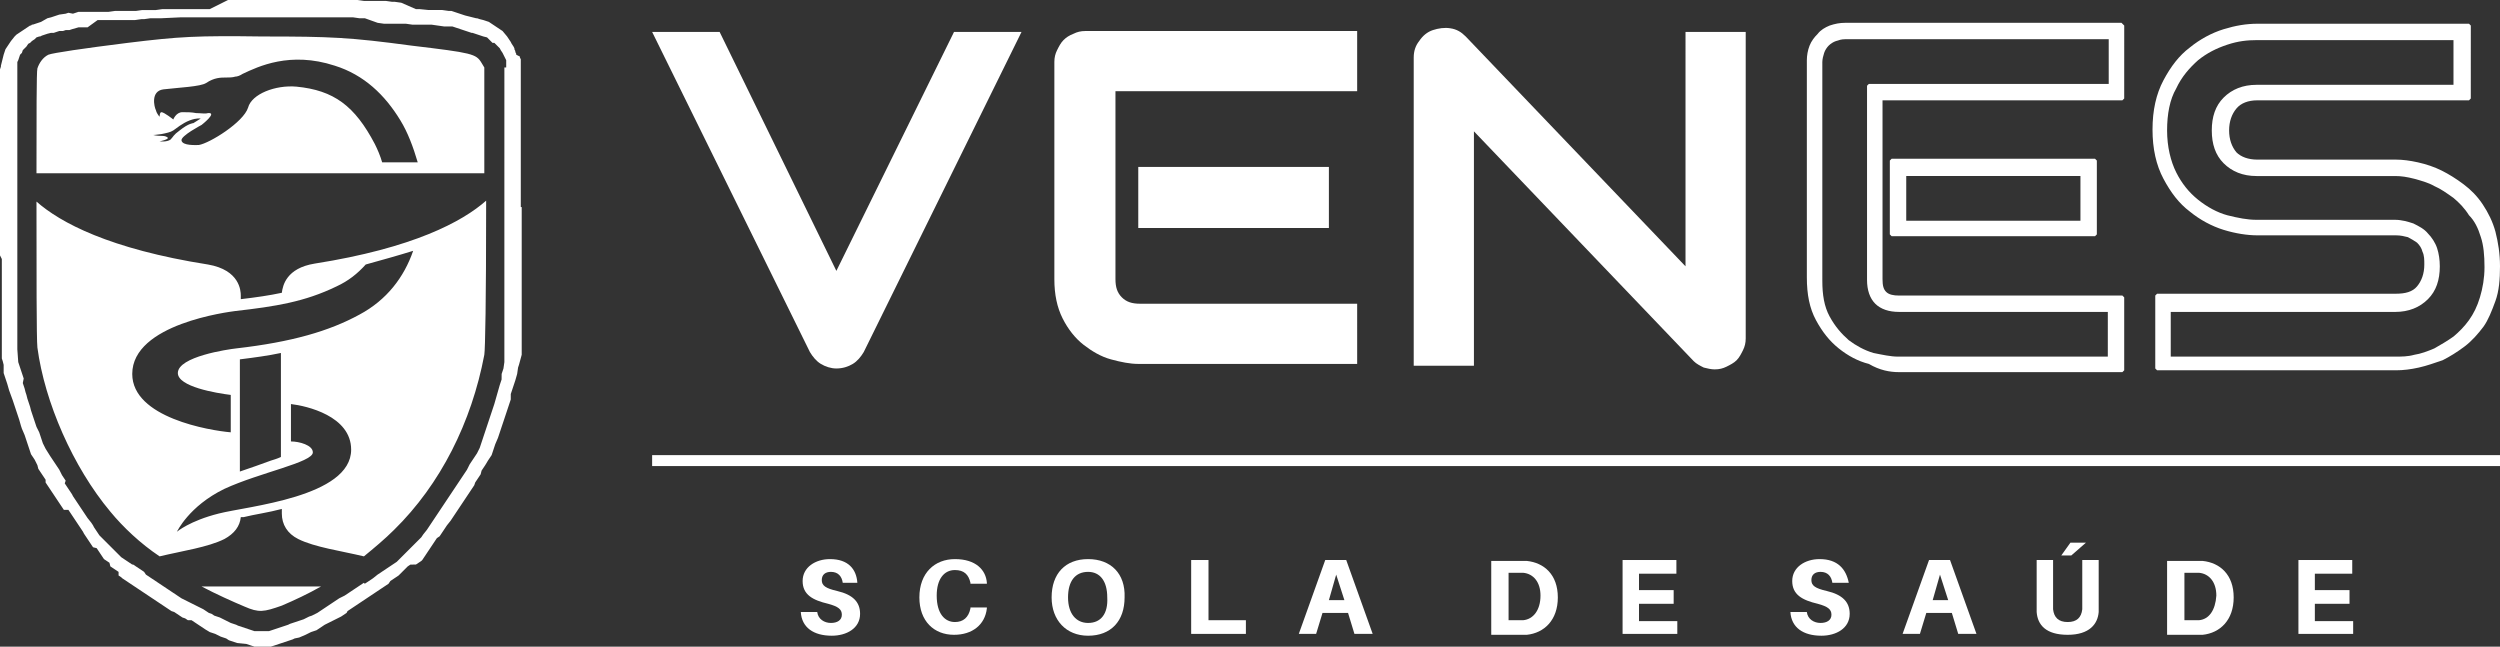 <?xml version="1.0" encoding="utf-8"?>
<!-- Generator: Adobe Illustrator 25.2.1, SVG Export Plug-In . SVG Version: 6.00 Build 0)  -->
<svg version="1.1" id="Camada_1" xmlns="http://www.w3.org/2000/svg" xmlns:xlink="http://www.w3.org/1999/xlink" x="0px" y="0px"
	 viewBox="0 0 274.1 70.9" style="enable-background:new 0 0 274.1 70.9;" xml:space="preserve">
<rect x="0" y="0" width="274.1" height="70.9" fill="#333333" stroke="none"/>
<style type="text/css">
	.st0{fill:#FFFFFF;}
	.st1{fill-rule:evenodd;clip-rule:evenodd;fill:#FFFFFF;}
</style>
<g>
	<line class="st0" x1="119.2" y1="18.8" x2="119.2" y2="16.3"/>
	<g>
		<path class="st0" d="M91,61.3c-1.6,0-3,0.9-3,2.4c0,1.5,1.1,2.1,2.8,2.5c1.1,0.3,1.5,0.6,1.5,1.2c0,0.6-0.5,0.9-1.2,0.9
			c-0.7,0-1.4-0.4-1.5-1.2h-1.8c0.1,1.7,1.4,2.6,3.4,2.6c1.6,0,3.1-0.8,3.1-2.4c0-1.3-0.8-2.1-2.5-2.5c-1.3-0.3-1.7-0.6-1.7-1.2
			c0-0.6,0.4-0.9,1-0.9c0.8,0,1.2,0.5,1.3,1.2H94C93.9,62.4,93,61.3,91,61.3z"/>
		<path class="st0" d="M104.7,61.3c-2.2,0-3.9,1.5-3.9,4.2c0,2.6,1.6,4.1,3.8,4.1c2,0,3.4-1.1,3.6-2.9l0-0.1h-1.8l0,0.1
			c-0.2,1-0.8,1.5-1.7,1.5c-1.1,0-2-0.9-2-2.9c0-1.8,0.8-2.8,2-2.8c1,0,1.5,0.5,1.7,1.4l0,0.1h1.8l0-0.1
			C108.1,62.5,107,61.3,104.7,61.3z"/>
		<path class="st0" d="M119.3,68.3c-1.3,0-2.2-1-2.2-2.8c0-1.8,0.8-2.8,2.2-2.8c1.3,0,2.1,1,2.1,2.8
			C121.5,67.3,120.7,68.3,119.3,68.3z M119.3,61.3c-2.5,0-4,1.6-4,4.2c0,2.5,1.6,4.2,4,4.2c2.5,0,4-1.6,4-4.2
			C123.4,62.9,121.8,61.3,119.3,61.3z"/>
		<polygon class="st0" points="136.6,68 132.5,68 132.5,61.4 130.6,61.4 130.6,69.5 136.6,69.5 		"/>
		<path class="st0" d="M146.5,63l0.9,2.8h-1.7L146.5,63z M147.8,67.2l0.7,2.3h2l-2.9-8.1h-2.3l-2.9,8.1h1.9l0.7-2.3H147.8z"/>
		<path class="st0" d="M167,68c-0.3,0-0.5,0-0.8,0h-0.8v-5.2h0.8c0.3,0,0.5,0,0.8,0c1.1,0.1,1.9,1,1.9,2.5
			C168.9,66.9,168.1,67.9,167,68z M167.4,61.5c-0.4,0-0.6,0-1,0h-2.9v8.1h2.9c0.4,0,0.6,0,1,0c1.9-0.2,3.4-1.6,3.4-4.1
			S169.3,61.7,167.4,61.5z"/>
		<polygon class="st0" points="183.9,68.1 179.7,68.1 179.7,66.2 183.5,66.2 183.5,64.7 179.7,64.7 179.7,62.9 183.8,62.9 
			183.8,61.4 177.9,61.4 177.9,69.5 183.9,69.5 		"/>
		<path class="st0" d="M199.5,61.3c-1.6,0-3,0.9-3,2.4c0,1.5,1.1,2.1,2.8,2.5c1.1,0.3,1.5,0.6,1.5,1.2c0,0.6-0.5,0.9-1.2,0.9
			c-0.7,0-1.4-0.4-1.5-1.2h-1.8c0.1,1.7,1.4,2.6,3.4,2.6c1.6,0,3.1-0.8,3.1-2.4c0-1.3-0.8-2.1-2.5-2.5c-1.3-0.3-1.7-0.6-1.7-1.2
			c0-0.6,0.4-0.9,1-0.9c0.8,0,1.2,0.5,1.3,1.2h1.8C202.4,62.4,201.5,61.3,199.5,61.3z"/>
		<path class="st0" d="M212.7,63l0.9,2.8h-1.7L212.7,63z M214,67.2l0.7,2.3h2l-2.9-8.1h-2.3l-2.9,8.1h1.9l0.7-2.3H214z"/>
		<path class="st0" d="M230.1,61.4h-1.8v4.9c0,0.2,0,0.4,0,0.5c-0.1,0.9-0.6,1.4-1.6,1.4c-1,0-1.5-0.5-1.6-1.4c0-0.2,0-0.3,0-0.5
			v-4.9h-1.8v4.7c0,0.4,0,0.6,0,1c0.1,1.4,1,2.5,3.4,2.5c2.4,0,3.3-1.2,3.4-2.5c0-0.4,0-0.7,0-1V61.4z M227.1,60.9l1.6-1.4H227
			l-1,1.4H227.1z"/>
		<path class="st0" d="M241.1,68c-0.3,0-0.5,0-0.8,0h-0.8v-5.2h0.8c0.3,0,0.6,0,0.8,0c1.1,0.1,1.9,1,1.9,2.5
			C242.9,66.9,242.2,67.9,241.1,68z M241.5,61.5c-0.4,0-0.6,0-1,0h-2.9v8.1h2.9c0.4,0,0.6,0,1,0c1.9-0.2,3.4-1.6,3.4-4.1
			S243.4,61.7,241.5,61.5z"/>
		<polygon class="st0" points="258,68.1 253.8,68.1 253.8,66.2 257.6,66.2 257.6,64.7 253.8,64.7 253.8,62.9 257.9,62.9 257.9,61.4 
			252,61.4 252,69.5 258,69.5 		"/>
	</g>
	<g>
		<rect x="71.5" y="49.9" class="st0" width="202.6" height="1.2"/>
		<path class="st0" d="M112,3.5L94.7,38.6c-0.3,0.5-0.7,1-1.2,1.3c-0.5,0.3-1.1,0.5-1.8,0.5c-0.6,0-1.2-0.2-1.7-0.5
			c-0.5-0.3-0.9-0.8-1.2-1.3L71.5,3.5h7.4l12.8,26.2l12.9-26.2H112z"/>
		<path class="st0" d="M148.6,39.9h-23.8c-0.9,0-1.9-0.2-3-0.5c-1.1-0.3-2.1-0.9-3-1.6c-0.9-0.7-1.7-1.7-2.3-2.9
			c-0.6-1.2-0.9-2.6-0.9-4.3V6.8c0-0.5,0.1-0.9,0.3-1.3c0.2-0.4,0.4-0.8,0.7-1.1c0.3-0.3,0.6-0.5,1.1-0.7c0.4-0.2,0.8-0.3,1.3-0.3
			h29.8v6.6h-26.5v20.6c0,0.9,0.2,1.5,0.7,2c0.5,0.5,1.1,0.7,2,0.7h23.8V39.9z M145.7,25h-20.9v-6.7h20.9V25z"/>
		<path class="st0" d="M191.4,37.1c0,0.5-0.1,0.9-0.3,1.3c-0.2,0.4-0.4,0.8-0.7,1.1c-0.3,0.3-0.7,0.5-1.1,0.7
			c-0.4,0.2-0.8,0.3-1.3,0.3c-0.4,0-0.8-0.1-1.2-0.2c-0.4-0.2-0.8-0.4-1.1-0.7l-24.1-25.2v25.7H155V6.3c0-0.7,0.2-1.3,0.6-1.8
			c0.4-0.6,0.9-1,1.5-1.2c0.6-0.2,1.3-0.3,1.9-0.2c0.7,0.1,1.2,0.4,1.7,0.9l24.1,25.2V3.5h6.6V37.1z"/>
		<path class="st1" d="M228.2,24.2H209v-4.9h19.1V24.2z M208.2,25.9H229c0,0,0.1,0,0.1,0c0,0,0.1,0,0.1,0c0,0,0.1,0,0.1,0
			c0,0,0.1,0,0.1,0c0,0,0.1,0,0.1,0c0,0,0,0,0.1,0c0,0,0,0,0.1,0c0,0,0,0,0.1-0.1c0,0,0,0,0.1-0.1c0,0,0,0,0-0.1c0,0,0,0,0-0.1
			c0,0,0-0.1,0-0.1c0,0,0,0,0-0.1c0,0,0-0.1,0-0.1c0,0,0-0.1,0-0.1c0,0,0-0.1,0-0.1v-6.7c0,0,0-0.1,0-0.1c0,0,0-0.1,0-0.1
			c0,0,0-0.1,0-0.1c0,0,0-0.1,0-0.1c0,0,0-0.1,0-0.1c0,0,0,0,0-0.1c0,0,0,0,0-0.1c0,0,0,0-0.1-0.1c0,0,0,0-0.1-0.1c0,0,0,0-0.1,0
			c0,0,0,0-0.1,0c0,0,0,0-0.1,0c0,0-0.1,0-0.1,0c0,0-0.1,0-0.1,0c0,0-0.1,0-0.1,0c0,0-0.1,0-0.1,0h-20.9c0,0-0.1,0-0.1,0
			c0,0-0.1,0-0.1,0c0,0-0.1,0-0.1,0c0,0-0.1,0-0.1,0c0,0-0.1,0-0.1,0c0,0,0,0-0.1,0c0,0,0,0-0.1,0c0,0,0,0-0.1,0.1c0,0,0,0-0.1,0.1
			c0,0,0,0,0,0.1c0,0,0,0,0,0.1c0,0,0,0,0,0.1c0,0,0,0.1,0,0.1c0,0,0,0.1,0,0.1c0,0,0,0.1,0,0.1c0,0,0,0.1,0,0.1V25c0,0,0,0.1,0,0.1
			c0,0,0,0.1,0,0.1c0,0,0,0.1,0,0.1c0,0,0,0.1,0,0.1c0,0,0,0.1,0,0.1c0,0,0,0,0,0.1c0,0,0,0,0,0.1c0,0,0,0,0.1,0.1c0,0,0,0,0.1,0.1
			c0,0,0,0,0.1,0c0,0,0,0,0.1,0c0,0,0,0,0.1,0c0,0,0.1,0,0.1,0c0,0,0.1,0,0.1,0C208,25.9,208.1,25.9,208.2,25.9
			C208.1,25.9,208.1,25.9,208.2,25.9z M231.1,39.1h-23c-0.8,0-1.7-0.2-2.7-0.4c-1-0.3-1.9-0.8-2.7-1.4c-0.8-0.7-1.5-1.5-2.1-2.6
			c-0.6-1.1-0.8-2.4-0.8-3.9V6.8c0-0.3,0.1-0.7,0.2-1c0.1-0.3,0.3-0.6,0.5-0.8c0.2-0.2,0.5-0.4,0.8-0.5c0.3-0.1,0.6-0.2,1-0.2h28.9
			v4.9h-25.6c0,0-0.1,0-0.1,0c0,0-0.1,0-0.1,0c0,0-0.1,0-0.1,0c0,0-0.1,0-0.1,0c0,0-0.1,0-0.1,0c0,0,0,0-0.1,0c0,0,0,0-0.1,0
			c0,0,0,0-0.1,0.1c0,0,0,0-0.1,0.1c0,0,0,0,0,0.1c0,0,0,0,0,0.1c0,0,0,0,0,0.1c0,0,0,0.1,0,0.1c0,0,0,0.1,0,0.1c0,0,0,0.1,0,0.1
			c0,0,0,0.1,0,0.1v20.6c0,1.1,0.3,2,0.9,2.6c0.6,0.6,1.5,0.9,2.6,0.9h22.9V39.1z M208.2,40.8H232c0,0,0.1,0,0.1,0c0,0,0.1,0,0.1,0
			c0,0,0.1,0,0.1,0c0,0,0.1,0,0.1,0c0,0,0,0,0.1,0c0,0,0,0,0.1,0c0,0,0,0,0.1,0c0,0,0,0,0.1-0.1c0,0,0,0,0.1-0.1c0,0,0,0,0-0.1
			c0,0,0,0,0-0.1c0,0,0-0.1,0-0.1c0,0,0,0,0-0.1c0,0,0-0.1,0-0.1c0,0,0-0.1,0-0.1c0,0,0-0.1,0-0.1v-6.6c0,0,0-0.1,0-0.1
			c0,0,0-0.1,0-0.1c0,0,0-0.1,0-0.1c0,0,0-0.1,0-0.1c0,0,0,0,0-0.1c0,0,0,0,0-0.1c0,0,0,0,0-0.1c0,0,0,0-0.1-0.1c0,0,0,0-0.1-0.1
			c0,0,0,0-0.1,0c0,0,0,0-0.1,0c0,0-0.1,0-0.1,0c0,0-0.1,0-0.1,0c0,0-0.1,0-0.1,0c0,0-0.1,0-0.1,0c0,0-0.1,0-0.1,0h-23.8
			c-0.6,0-1.1-0.1-1.4-0.4c-0.3-0.3-0.4-0.7-0.4-1.4V11H232c0,0,0.1,0,0.1,0c0,0,0.1,0,0.1,0c0,0,0.1,0,0.1,0c0,0,0.1,0,0.1,0
			c0,0,0,0,0.1,0c0,0,0,0,0.1,0c0,0,0,0,0.1,0c0,0,0,0,0.1-0.1c0,0,0,0,0.1-0.1c0,0,0,0,0-0.1c0,0,0,0,0-0.1c0,0,0,0,0-0.1
			c0,0,0-0.1,0-0.1c0,0,0-0.1,0-0.1c0,0,0-0.1,0-0.1c0,0,0-0.1,0-0.1V3.5c0,0,0-0.1,0-0.1c0,0,0-0.1,0-0.1c0,0,0-0.1,0-0.1
			c0,0,0-0.1,0-0.1c0,0,0-0.1,0-0.1c0,0,0,0,0-0.1c0,0,0,0,0-0.1c0,0,0,0-0.1-0.1c0,0,0,0-0.1-0.1c0,0,0,0-0.1-0.1c0,0,0,0-0.1,0
			c0,0-0.1,0-0.1,0c0,0-0.1,0-0.1,0c0,0-0.1,0-0.1,0c0,0-0.1,0-0.1,0c0,0-0.1,0-0.1,0h-29.7c-0.6,0-1.1,0.1-1.7,0.3
			c-0.5,0.2-1,0.5-1.3,0.9c-0.4,0.4-0.7,0.8-0.9,1.3c-0.2,0.5-0.3,1.1-0.3,1.6v23.8c0,1.9,0.3,3.4,1,4.7c0.7,1.3,1.5,2.3,2.5,3.1
			c1,0.8,2.1,1.4,3.3,1.7C206.1,40.6,207.2,40.8,208.2,40.8z"/>
		<path class="st1" d="M272,26c0.3,0.9,0.4,2,0.4,3.3c0,1.2-0.2,2.3-0.5,3.3c-0.3,1-0.7,1.8-1.2,2.5c-0.5,0.7-1.1,1.3-1.7,1.8
			c-0.7,0.5-1.4,0.9-2.1,1.3c-0.7,0.3-1.5,0.6-2.2,0.7c-0.7,0.2-1.4,0.2-2.1,0.2H238v-4.9h24.6c1.5,0,2.7-0.5,3.6-1.4
			c0.9-0.9,1.3-2.1,1.3-3.6c0-0.7-0.1-1.4-0.3-2c-0.2-0.6-0.6-1.2-1-1.6c-0.4-0.5-1-0.8-1.6-1.1c-0.6-0.2-1.3-0.4-2-0.4h-15.2
			c-1,0-2-0.2-3.2-0.5c-1.1-0.3-2.2-0.9-3.2-1.7c-1-0.8-1.8-1.8-2.4-3c-0.6-1.2-1-2.8-1-4.6c0-1.8,0.3-3.4,1-4.6
			c0.6-1.3,1.5-2.3,2.4-3.1c1-0.8,2-1.3,3.2-1.7c1.2-0.4,2.2-0.5,3.2-0.5h21.6v4.9h-21.6c-1.5,0-2.7,0.5-3.6,1.4
			c-0.9,0.9-1.3,2.1-1.3,3.6c0,1.5,0.4,2.7,1.3,3.6c0.9,0.9,2.1,1.4,3.6,1.4h15.2c0.7,0,1.3,0.1,2.1,0.3c0.7,0.2,1.5,0.4,2.2,0.8
			c0.7,0.3,1.4,0.8,2.1,1.3c0.6,0.5,1.2,1.1,1.7,1.9C271.3,24.2,271.7,25,272,26z M273.6,33c0.4-1.1,0.5-2.4,0.5-3.8
			c0-1.4-0.2-2.6-0.5-3.8c-0.3-1.1-0.8-2.1-1.4-3c-0.6-0.9-1.3-1.6-2.1-2.2c-0.8-0.6-1.6-1.1-2.4-1.5c-0.8-0.4-1.7-0.7-2.6-0.9
			c-0.9-0.2-1.7-0.3-2.4-0.3c0,0,0,0,0,0h-15.2c-1,0-1.8-0.3-2.3-0.8c-0.5-0.6-0.8-1.4-0.8-2.4c0-1,0.3-1.8,0.8-2.4
			c0.5-0.6,1.3-0.9,2.3-0.9h22.5c0,0,0.1,0,0.1,0c0,0,0.1,0,0.1,0c0,0,0.1,0,0.1,0c0,0,0.1,0,0.1,0c0,0,0.1,0,0.1,0c0,0,0,0,0.1,0
			c0,0,0,0,0.1,0c0,0,0,0,0.1-0.1c0,0,0,0,0.1-0.1c0,0,0,0,0-0.1c0,0,0,0,0-0.1c0,0,0,0,0-0.1c0,0,0-0.1,0-0.1c0,0,0-0.1,0-0.1
			c0,0,0-0.1,0-0.1c0,0,0-0.1,0-0.1V3.5c0,0,0-0.1,0-0.1c0,0,0-0.1,0-0.1c0,0,0-0.1,0-0.1c0,0,0-0.1,0-0.1c0,0,0-0.1,0-0.1
			c0,0,0,0,0-0.1c0,0,0,0,0-0.1c0,0,0,0-0.1-0.1c0,0,0,0-0.1-0.1c0,0,0,0-0.1,0c0,0,0,0-0.1,0c0,0-0.1,0-0.1,0c0,0,0,0-0.1,0
			c0,0-0.1,0-0.1,0c0,0-0.1,0-0.1,0c0,0-0.1,0-0.1,0h-22.5c-1.2,0-2.4,0.2-3.7,0.6c-1.3,0.4-2.6,1.1-3.7,2c-1.2,0.9-2.1,2.1-2.9,3.6
			c-0.8,1.5-1.2,3.3-1.2,5.4c0,2.1,0.4,3.9,1.2,5.4c0.8,1.5,1.7,2.7,2.9,3.6c1.1,0.9,2.4,1.6,3.7,2c1.3,0.4,2.6,0.6,3.7,0.6h15.2
			c0.5,0,0.9,0.1,1.3,0.2c0.4,0.2,0.7,0.4,1,0.6c0.3,0.3,0.5,0.6,0.6,1c0.2,0.4,0.2,0.9,0.2,1.4c0,1-0.3,1.8-0.8,2.4
			c-0.5,0.6-1.3,0.8-2.3,0.8h-25.5c0,0-0.1,0-0.1,0c0,0-0.1,0-0.1,0c0,0-0.1,0-0.1,0c0,0-0.1,0-0.1,0c0,0-0.1,0-0.1,0c0,0,0,0-0.1,0
			c0,0,0,0-0.1,0c0,0,0,0-0.1,0.1c0,0,0,0-0.1,0.1c0,0,0,0,0,0.1c0,0,0,0,0,0.1c0,0,0,0.1,0,0.1c0,0,0,0.1,0,0.1c0,0,0,0.1,0,0.1
			c0,0,0,0.1,0,0.1c0,0,0,0.1,0,0.1v6.6c0,0,0,0.1,0,0.1c0,0,0,0.1,0,0.1c0,0,0,0.1,0,0.1c0,0,0,0.1,0,0.1c0,0,0,0.1,0,0.1
			c0,0,0,0,0,0.1c0,0,0,0,0,0.1c0,0,0,0,0.1,0.1c0,0,0,0,0.1,0.1c0,0,0,0,0.1,0c0,0,0,0,0.1,0c0,0,0,0,0.1,0c0,0,0.1,0,0.1,0
			c0,0,0.1,0,0.1,0c0,0,0.1,0,0.1,0c0,0,0.1,0,0.1,0h25.5c0.8,0,1.6-0.1,2.5-0.3c0.9-0.2,1.7-0.5,2.6-0.8c0.8-0.4,1.6-0.9,2.4-1.5
			c0.8-0.6,1.5-1.4,2.1-2.2C272.8,35.1,273.2,34.1,273.6,33z"/>
	</g>
	<path class="st0" d="M55.5,7.4l0-0.2l0-0.2l0-0.2l0-0.2l-0.1-0.2l-0.1-0.2l-0.1-0.2l-0.1-0.2l-0.2-0.3l-0.1-0.2l-0.2-0.2l-0.2-0.2
		l-0.2-0.2L54,4.7l-0.2-0.2l-0.2-0.2l-0.2-0.2L53,4l-0.3-0.1l-0.3-0.1l-0.3-0.1l-0.3-0.1l-0.1,0l-0.3-0.1l-0.3-0.1l-0.3-0.1
		l-0.3-0.1l-0.3-0.1l-0.3-0.1l-0.3-0.1l-0.3,0l-0.3,0l-0.3,0l-1.4-0.2l-0.3,0l-0.3,0l-0.3,0l-0.3,0l-0.3,0l-0.3,0l-0.3,0l-0.7-0.1
		l-0.3,0l-0.3,0l-0.3,0l-0.3,0l-0.3,0l-0.3,0l-0.3,0l-0.3,0l-0.7-0.1L40,2l-0.3,0l-0.3,0l-0.7-0.1l-0.3,0l-0.3,0l-0.3,0l-0.2,0
		l-0.3,0l-0.3,0l-0.3,0l-0.3,0l-0.3,0l-0.3,0l-0.3,0l-1.4,0l-1.4,0l-0.3,0l-0.3,0l-0.7,0l-0.3,0h-0.3l-0.3,0h-2.4l-0.3,0h-0.3
		l-0.3,0l-1,0l-0.3,0l-0.3,0l-0.3,0l-0.3,0l-0.3,0l-0.3,0l-0.3,0l-0.3,0l-0.3,0l-0.3,0l-0.3,0l-0.7,0l-0.2,0l-0.3,0l-0.3,0l-0.3,0
		l-0.7,0l-0.3,0l-0.3,0L17.7,2l-0.3,0l-0.3,0l-0.3,0l-0.3,0l-0.7,0.1l-0.3,0l-0.7,0.1l-0.3,0l-0.3,0l-0.2,0l-0.3,0l-0.3,0l-0.3,0
		l-0.3,0l-0.3,0l-0.3,0l-0.3,0l-0.3,0l-0.3,0l-0.3,0l-0.3,0L9.6,3L9.2,3L8.9,3l-0.3,0L7.9,3.2L7.6,3.3L7.2,3.3L6.9,3.4L6.5,3.4
		L6.2,3.5L5.9,3.6L5.6,3.6L5.2,3.7L4.9,3.8L4.6,3.9L4.4,4L4.3,4L4,4.1L3.8,4.3L3.5,4.5L3.3,4.7L3.1,4.8L2.9,5.1L2.7,5.3L2.5,5.5
		L2.4,5.8L2.2,6L2.1,6.3L2,6.6L1.9,6.8l0,0.3l0,0.3l0,0.3l0,0.3l0,0.3l0,0.7l0,0.3l0,1l0,0.3l0,0.3l0,1l0,0.3l0,0.3l0,0.3l0,0.3
		l0,0.3l0,0.7l0,0.3l0,0.3l0,0.3V16l0,0.3l0,0.3V17l0,0.3V18l0,0.3v0.7l0,0.3v4.7l0,0.3v1l0,0.3v0.7l0,0.3v0.7l0,0.3v0.3l0,0.3V29
		l0,0.3l0,0.3V30l0,0.3l0,0.3l0,0.3l0,0.3l0,0.3l0,0.3l0,0.3l0,0.3l0,0.3l0,0.3l0,0.3l0,0.3l0,0.3l0,1l0,0.3l0,0.3l0,0.3l0,0.3
		l0,0.3l0,0.3l0,0.3l0,0.3l0,0.1l0,0.3l0,0.3l0,0.3L2,39.7l0.1,0.3l0.1,0.3l0.1,0.3l0.1,0.3l0.1,0.3l0.1,0.3L2.5,42l0.1,0.3l0.1,0.3
		L2.8,43l0.1,0.3L3,43.7L3.1,44l0.1,0.3l0.1,0.3L3.4,45l0.1,0.3l0.1,0.3l0.2,0.6l0.2,0.6l0.3,0.6l0.1,0.3l0.1,0.3l0.1,0.3v0l0.1,0.3
		l0.3,0.6L5.5,50l0.2,0.3l0.2,0.3l0.2,0.3l0.2,0.3l0.2,0.3l0.3,0.6l0.2,0.3l0.2,0.3L7.1,53l0.2,0.3l0.2,0.3l0.2,0.3l0.2,0.3L8,54.4
		l0.2,0.3L8.4,55l0.2,0.3l0.2,0.3l0.2,0.3l0.2,0.3l0.2,0.3l0.2,0.3l0.4,0.5l0.2,0.3l0.1,0.2l0.2,0.3l0.2,0.3l0.2,0.3l0.2,0.2
		l0.2,0.2l0.2,0.2l0.2,0.2l0.5,0.5l0.2,0.2l0.2,0.2l0.5,0.5l0.2,0.2l0.3,0.2l0.3,0.2l0.3,0.2l0.3,0.2l0.1,0l0.3,0.2l0.3,0.2l0.3,0.2
		l0.3,0.2L16,63l0.3,0.2l0.3,0.2l0.3,0.2l0.3,0.2l0.3,0.2l0.3,0.2l0.3,0.2l0.3,0.2l0.3,0.2l0.3,0.2l0.3,0.2l0.3,0.2l0.3,0.2l0,0
		l0.6,0.3l0.6,0.3l0.6,0.3l0.6,0.3l0.3,0.2l0.3,0.2l0.3,0.1l0.3,0.2l0.3,0.1l0.3,0.1l0.6,0.3l0.6,0.3l0.3,0.1l0.3,0.1l0.2,0.1
		l0.3,0.1l0.3,0.1l0.3,0.1l0.3,0.1l0.3,0.1l0.3,0.1l0.3,0l0.3,0l0.3,0l0.1,0l0.3,0l0.3,0l0.3-0.1l0.3-0.1l0.3-0.1l0.3-0.1l0.3-0.1
		l0.3-0.1l0.3-0.1l0.2-0.1l0.3-0.1l0.3-0.1l0.3-0.1l0.3-0.1l0.3-0.1l0.6-0.3l0.3-0.1l0.6-0.3l0.3-0.2l0.3-0.2l0.3-0.2l0.3-0.2
		l0.3-0.2l0.3-0.2l0.3-0.2l0.3-0.2l0.6-0.3l0.3-0.2l0.3-0.2l0.6-0.4l0.3-0.2l0.3-0.2l0.3-0.2L40,64l0.3-0.2l0.3-0.2l0.3-0.2l0.5-0.4
		l0.3-0.2l0.3-0.2l0.3-0.2l0.3-0.2l0.3-0.2l0.3-0.2l0.3-0.2l0.5-0.5l0.5-0.5l0.2-0.2l0.2-0.2l0.1-0.1l0.5-0.5l0.5-0.5l0.2-0.2
		l0.2-0.3l0.4-0.5l0.2-0.3l0.2-0.3l0.2-0.3l0.2-0.3l0.2-0.3l0.2-0.3l0.2-0.3l0.2-0.3l0.2-0.3l0.4-0.6l0.4-0.6l0.2-0.3l0.2-0.3
		l0.2-0.3l0.2-0.3l0.2-0.3l0.2-0.3l0.2-0.3l0.2-0.3l0.2-0.3l0.3-0.6l0.2-0.3l0.2-0.3l0,0l0.2-0.3l0.2-0.3l0.3-0.6l0.1-0.3l0.1-0.3
		l0.1-0.3l0.1-0.3l0.1-0.3l0.1-0.3l0.1-0.3l0.1-0.3l0.1-0.3l0.2-0.6l0.2-0.6l0.1-0.3l0.2-0.6l0.2-0.7l0.2-0.7l0.2-0.7l0.1-0.3
		l0.1-0.3L55,41l0.1-0.3l0.1-0.3l0.1-0.7l0-0.2l0-0.3l0-0.3l0-0.3l0-0.3l0-0.3l0-0.3l0-1l0-0.3l0-1l0-0.3l0-0.3l0-0.3l0-0.3l0-0.3
		l0-0.3l0-0.3l0-0.3l0-0.3v-0.3l0-0.3l0-0.3l0-0.7l0-0.7v-0.3l0-0.3v-0.7l0-0.3v-0.7l0-0.3v-1l0-0.7V7.4z M57.2,22.7v1.6l0,0.7v1.4
		l0,0.3v0.7l0,0.3v0.7l0,0.3v0.3l0,0.3v0.3l0,0.3l0,0.3v0.3l0,1l0,0.3l0,1.7l0,0.3l0,0.3l0,1.4l0,0.3l0,0.3l0,0.3l0,0.3l0,0.7l0,0.3
		l0,0.4l0,0.4c0,0,0,0,0,0l0,0.3c0,0,0,0,0,0.1L56.9,40l-0.1,0.3l-0.1,0.7l-0.2,0.7l-0.1,0.3l-0.1,0.3l-0.1,0.3l-0.1,0.3l-0.1,0.3
		L56,43.8l-0.1,0.3l-0.1,0.3l-0.1,0.3l-0.1,0.3l-0.1,0.3l-0.1,0.3l-0.1,0.3l-0.1,0.3L55,46.8l-0.1,0.3l-0.1,0.3l-0.1,0.3l-0.1,0.3
		l-0.3,0.7l-0.1,0.3l-0.1,0.3l-0.1,0.3l-0.1,0.3l-0.2,0.3l-0.2,0.3L53.2,51L53,51.3l0,0l-0.2,0.3L52.7,52l-0.2,0.3l-0.2,0.3
		l-0.2,0.3L52,53.2l-0.2,0.3l-0.2,0.3l-0.4,0.6L51,54.7l-0.4,0.6l-0.2,0.3L50,56.2l-0.2,0.3l-0.2,0.3l-0.2,0.3L49,57.6l-0.4,0.6
		l-0.2,0.3l-0.2,0.3L47.9,59l-0.2,0.3l-0.2,0.3l-0.2,0.3l-0.2,0.3l-0.2,0.3l-0.2,0.3l-0.2,0.3l-0.2,0.3l-0.1,0.1l-0.3,0.2l-0.3,0.2
		L45,61.9l-0.3,0.2l-0.5,0.5l-0.5,0.5l-0.3,0.2l-0.3,0.2l-0.3,0.2L42.6,64l-0.3,0.2l-0.3,0.2l-0.3,0.2l-0.3,0.2l-0.3,0.2l-0.6,0.4
		l-0.3,0.2l-0.3,0.2l-0.3,0.2l-0.3,0.2l-0.3,0.2l-0.3,0.2l-0.6,0.4L38,67.2l-0.6,0.4l-0.6,0.3l-0.6,0.3l-0.6,0.3l-0.3,0.2l-0.3,0.2
		l-0.3,0.2l-0.3,0.1l-0.3,0.1l-0.6,0.3l-0.7,0.3L32.3,70l-0.2,0.1l-0.3,0.1l-0.3,0.1c0,0,0,0,0,0l-0.3,0.1c0,0,0,0,0,0l-0.3,0.1
		c0,0,0,0,0,0l-0.3,0.1c0,0,0,0,0,0L30,70.8c0,0,0,0,0,0l-0.3,0.1c0,0,0,0,0,0l-0.3,0c0,0,0,0-0.1,0l-0.3,0c0,0,0,0,0,0l-0.1,0
		c0,0,0,0,0,0l-0.3,0c0,0,0,0-0.1,0l-0.3,0c0,0,0,0,0,0l-0.3,0c0,0,0,0,0,0l-0.3-0.1c0,0,0,0,0,0l-0.3-0.1c0,0,0,0,0,0l-0.3-0.1
		c0,0,0,0,0,0L26,70.5c0,0,0,0,0,0l-0.3-0.1c0,0,0,0,0,0l-0.3-0.1l-0.3-0.1L24.8,70l-0.3-0.1l-0.3-0.1l-0.6-0.3l-0.3-0.1l-0.3-0.1
		L22.5,69l-0.3-0.2l-0.3-0.2l-0.3-0.2l-0.3-0.2l-0.3-0.2L20.6,68l-0.3-0.2L20,67.7l-0.3-0.2l-0.3-0.2l-0.3-0.2L18.8,67l0,0l-0.3-0.2
		l-0.3-0.2l-0.6-0.4L17.3,66L17,65.8l-0.3-0.2l-0.6-0.4l-0.6-0.4l-0.3-0.2l-0.6-0.4l-0.3-0.2l-0.3-0.2l-0.3-0.2l-0.3-0.2l-0.1-0.1
		l-0.3-0.2L13,62.7l-0.3-0.2l-0.3-0.2l-0.3-0.2L12,61.7l-0.3-0.2l-0.3-0.2L11.2,61L11,60.7l-0.2-0.3l-0.2-0.3L10.2,60L10,59.7
		l-0.2-0.3l-0.2-0.3l-0.2-0.3l-0.2-0.3l-0.1-0.2l-0.2-0.3l-0.2-0.3l-0.2-0.3l-0.4-0.6l-0.2-0.3l-0.2-0.3l-0.2-0.3L7,55.9l-0.2-0.3
		l-0.2-0.3l-0.4-0.6L6,54.4l-0.2-0.3l-0.2-0.3l-0.2-0.3l-0.2-0.3l-0.2-0.3L5,52.6l-0.2-0.3L4.6,52l-0.2-0.3l-0.2-0.3L4.1,51
		l-0.3-0.6l-0.2-0.3l-0.2-0.3l-0.1-0.3l-0.1-0.3l0,0l-0.1-0.3l-0.1-0.3l-0.1-0.3l-0.1-0.3l-0.1-0.3l-0.3-0.7l-0.1-0.3l-0.2-0.7
		l-0.1-0.3l-0.1-0.3l-0.1-0.3l-0.1-0.3l-0.1-0.3l-0.1-0.3l-0.1-0.3L1,42.8l-0.2-0.7l-0.1-0.3l-0.1-0.3l-0.1-0.3l-0.1-0.3L0.4,40
		l-0.1-0.4l-0.1-0.3l0-0.4l0-0.4c0,0,0,0,0,0l0-0.2c0,0,0,0,0,0l0-0.3l0-0.4l0-0.4l0-0.4l0-0.3l0-0.3l0-0.3l0-1.7l0-0.3l0-0.3l0-0.3
		l0-0.3l0-1.4l0-0.3l0-0.3v-0.3l0-0.7l0-0.3V29l0-0.3v-0.3L0,28v-0.3l0-0.3v-0.7l0-0.3v-0.7l0-0.3v-1.7l0-0.3v-3l0-0.3v-1l0-0.3
		v-0.7l0-0.3V17l0-0.3v-0.3l0-0.3l0-0.3l0-0.3v-0.3l0-0.7l0-0.3l0-0.3l0-0.3l0-0.3l0-0.3l0-0.3l0-1.4l0-0.3l0-0.3l0-0.3l0-0.3l0-0.3
		l0-0.3l0-0.3l0-0.4l0-0.4l0-0.4c0,0,0,0,0,0l0-0.3c0,0,0,0,0-0.1l0.1-0.3c0,0,0-0.1,0-0.1L0.4,6c0,0,0,0,0,0l0.1-0.3c0,0,0,0,0,0
		l0.1-0.3c0,0,0,0,0,0l0.2-0.3c0,0,0,0,0,0l0.2-0.3c0,0,0,0,0,0l0.2-0.3c0,0,0,0,0,0L1.6,4c0,0,0,0,0,0l0.2-0.2c0,0,0,0,0,0l0.3-0.2
		c0,0,0,0,0,0l0.3-0.2c0,0,0,0,0,0l0.3-0.2c0,0,0,0,0,0l0.3-0.2c0,0,0,0,0,0l0.3-0.2c0,0,0,0,0.1,0l0.1-0.1c0,0,0,0,0.1,0l0.3-0.1
		c0,0,0,0,0,0l0.3-0.1c0,0,0,0,0,0l0.3-0.1c0,0,0,0,0,0L5.2,2l0.4-0.1l0.3-0.1l0.3-0.1l0.3-0.1l0.7-0.1l0.3-0.1L8,1.5l0.3-0.1
		l0.3-0.1l0.3,0l0.3,0l0.3,0l0.3,0l0.3,0l0.3,0l0.3,0l0.3,0l0.3,0l0.3,0l0.3,0l0.7-0.1l0.3,0l0.2,0l0.3,0l0.3,0l0.3,0l0.3,0l0.3,0
		l0.3,0l0.7-0.1l0.3,0l0.3,0l0.3,0l0.3,0l0.3,0l0.7-0.1l0.3,0l0.3,0l0.3,0l0.3,0l0.4,0l0.2,0l0.3,0l0.7,0l0.3,0l0.3,0l0.3,0l0.3,0
		l0.3,0l0.3,0l0.3,0l0.3,0L25,0l0.3,0l1,0h0.3l0.3,0h0.3l0.3,0h1.7l0.3,0h0.3l1.7,0l0.3,0l0.3,0l0.7,0l0.3,0L34,0l0.3,0l0.3,0l0.3,0
		l0.3,0l0.3,0l0.7,0l0.3,0l0.3,0l0.4,0l0.2,0l0.3,0l0.3,0l0.3,0l0.3,0l0.3,0l0.3,0l0.7,0.1l0.3,0l0.3,0l0.3,0l0.3,0l0.3,0l0.3,0
		l0.3,0l0.3,0l0.7,0.1l0.3,0l0.7,0.1L45.6,1L46,1l1,0.1l0.3,0l0.3,0l0.3,0l0.3,0l0.3,0l0.7,0.1l0.3,0l0.3,0.1l0.3,0.1l0.3,0.1
		l0.3,0.1l0.3,0.1l0.4,0.1c0,0,0,0,0,0L52.2,2c0,0,0,0,0,0l0.1,0c0,0,0,0,0,0l0.3,0.1c0,0,0,0,0,0L53,2.2c0,0,0,0,0,0l0.3,0.1
		c0,0,0,0,0,0l0.3,0.1c0,0,0,0,0,0l0.3,0.2c0,0,0,0,0,0l0.3,0.2c0,0,0,0,0,0l0.3,0.2c0,0,0,0,0,0l0.3,0.2c0,0,0,0,0,0l0.3,0.2
		c0,0,0,0,0,0L55.6,4c0,0,0,0,0,0l0.2,0.3c0,0,0,0,0,0l0.2,0.3c0,0,0,0,0,0l0.1,0.2l0.2,0.3c0,0,0,0,0,0l0.1,0.2c0,0,0,0,0,0.1
		l0.1,0.2c0,0,0,0,0,0.1l0.1,0.2c0,0,0,0,0,0.1L57,6.2c0,0,0,0,0,0.1l0.1,0.2c0,0,0,0,0,0.1l0,0.2c0,0,0,0,0,0.1l0,0.2
		c0,0,0,0,0,0.1l0,0.2c0,0,0,0,0,0V22.7z M34.3,49.6c0,1.1-5.8,2.2-9.7,4c-3.9,1.9-5.2,4.7-5.2,4.7s1.4-1.2,4.6-2
		c3.1-0.8,14.5-1.8,14.5-7c0-3.7-4.9-4.8-6.6-5v4.1C32.8,48.4,34.3,48.8,34.3,49.6z M29.7,50.5c0.3-0.1,0.7-0.2,1.1-0.4
		c0-3.4,0-7.4,0-10.8v-0.6c-1.4,0.3-2.9,0.5-4.5,0.7c0,3.9,0,8.8,0,12.3C27.5,51.3,28.6,50.9,29.7,50.5z M36.9,31.4
		c-3.5,1.7-6.7,2.2-11.1,2.7c-0.7,0.1-11.3,1.4-11.3,6.9c0,4.8,8.5,6.2,10.8,6.4v-4.1c-1.6-0.2-5.8-0.9-5.8-2.4
		c0-1.8,5.5-2.6,6.4-2.7c6.1-0.7,10.2-1.9,13.5-3.7c3-1.6,4.9-4.1,5.9-7c-1.6,0.5-3.4,1-5.2,1.5C39.2,30,38.2,30.8,36.9,31.4z
		 M21.2,13.5L22,13c0,0-0.4-0.1-1.2,0.2c-0.8,0.3-1.5,0.9-1.8,1.1c-0.3,0.2-0.8,0.3-1.3,0.4c-0.6,0.1-0.9,0.1-0.9,0.1s0.3,0.1,1,0.1
		c0.3,0,0.5,0.1,0.6,0.2c0.1,0.2-0.9,0.4-0.9,0.4s0.8,0.1,1.2-0.2c0.3-0.3,0.3-0.5,1-1C20.7,13.5,21.2,13.5,21.2,13.5z M43.9,13.2
		c-1.7-2.8-4-5-7.2-6c-4.9-1.6-8.4,0.1-10.1,0.9c-0.3,0.2-0.6,0.3-0.8,0.3c-0.3,0.1-0.7,0.1-1,0.1c-0.6,0-1.3,0-2.2,0.6
		c-0.6,0.4-3,0.5-4.7,0.7c-1.4,0.2-1,1.9-0.8,2.3c0.1,0.4,0.4,0.7,0.4,0.7s0-0.5,0.2-0.5c0.3,0,1.3,0.8,1.3,0.8s0.3-0.8,1-0.8
		c0.5,0,1,0,1.5,0.1c0.5,0,1,0.1,1.3,0c1.1-0.1-0.7,1.3-0.7,1.3s-2.3,1.2-2.2,1.7c0.1,0.6,1.6,0.5,1.9,0.5c1.2-0.2,4.9-2.5,5.4-4.1
		c0.4-1.5,3-2.5,5.3-2.3c4.1,0.4,6.4,2.1,8.6,6.3c0.3,0.6,0.6,1.3,0.8,2h3.9C45.3,16.1,44.7,14.5,43.9,13.2z M4.1,7.5
		C4.3,6.9,4.7,6.3,5.3,6C5.8,5.8,9.2,5.3,14,4.7C19.7,4,21.6,3.9,28.8,4c7.5,0,9.6,0.1,16.3,1c6.7,0.8,7.1,0.9,7.7,1.9l0.3,0.5v11.6
		H4C4,12.9,4,7.8,4.1,7.5z M12.1,56.1c-4.1-4.9-7.2-12-8-18C4,37.2,4,29.6,4,22.1c2.6,2.3,8,5.2,18.8,6.9c3.5,0.6,3.6,2.9,3.6,3.4
		v0.4c1.7-0.2,3.1-0.4,4.5-0.7c0.1-0.8,0.5-2.7,3.6-3.2c10.8-1.7,16.2-4.6,18.8-6.9v0.6c0,10.3-0.1,15.7-0.2,16.3
		c-1.4,7.4-4.8,14.2-9.9,19.2c-1,1-2.2,2-3.3,2.9c-2.5-0.6-5.4-1-7.2-1.9c-1.2-0.6-1.8-1.6-1.8-2.8c0-0.1,0-0.3,0-0.5
		c-1.5,0.4-3,0.6-4.2,0.9c-0.1,0-0.2,0-0.3,0c-0.1,1-0.7,1.8-1.8,2.4c-1.8,0.9-4.6,1.3-7.1,1.9C15.4,59.6,13.5,57.8,12.1,56.1z
		 M26.8,66.5c-1.2-0.5-3.2-1.4-4.7-2.2h13.1c-1.4,0.8-2.9,1.5-4.3,2.1C28.9,67.1,28.4,67.2,26.8,66.5z"/>
</g>
<g>
</g>
<g>
</g>
<g>
</g>
<g>
</g>
<g>
</g>
<g>
</g>
</svg>
